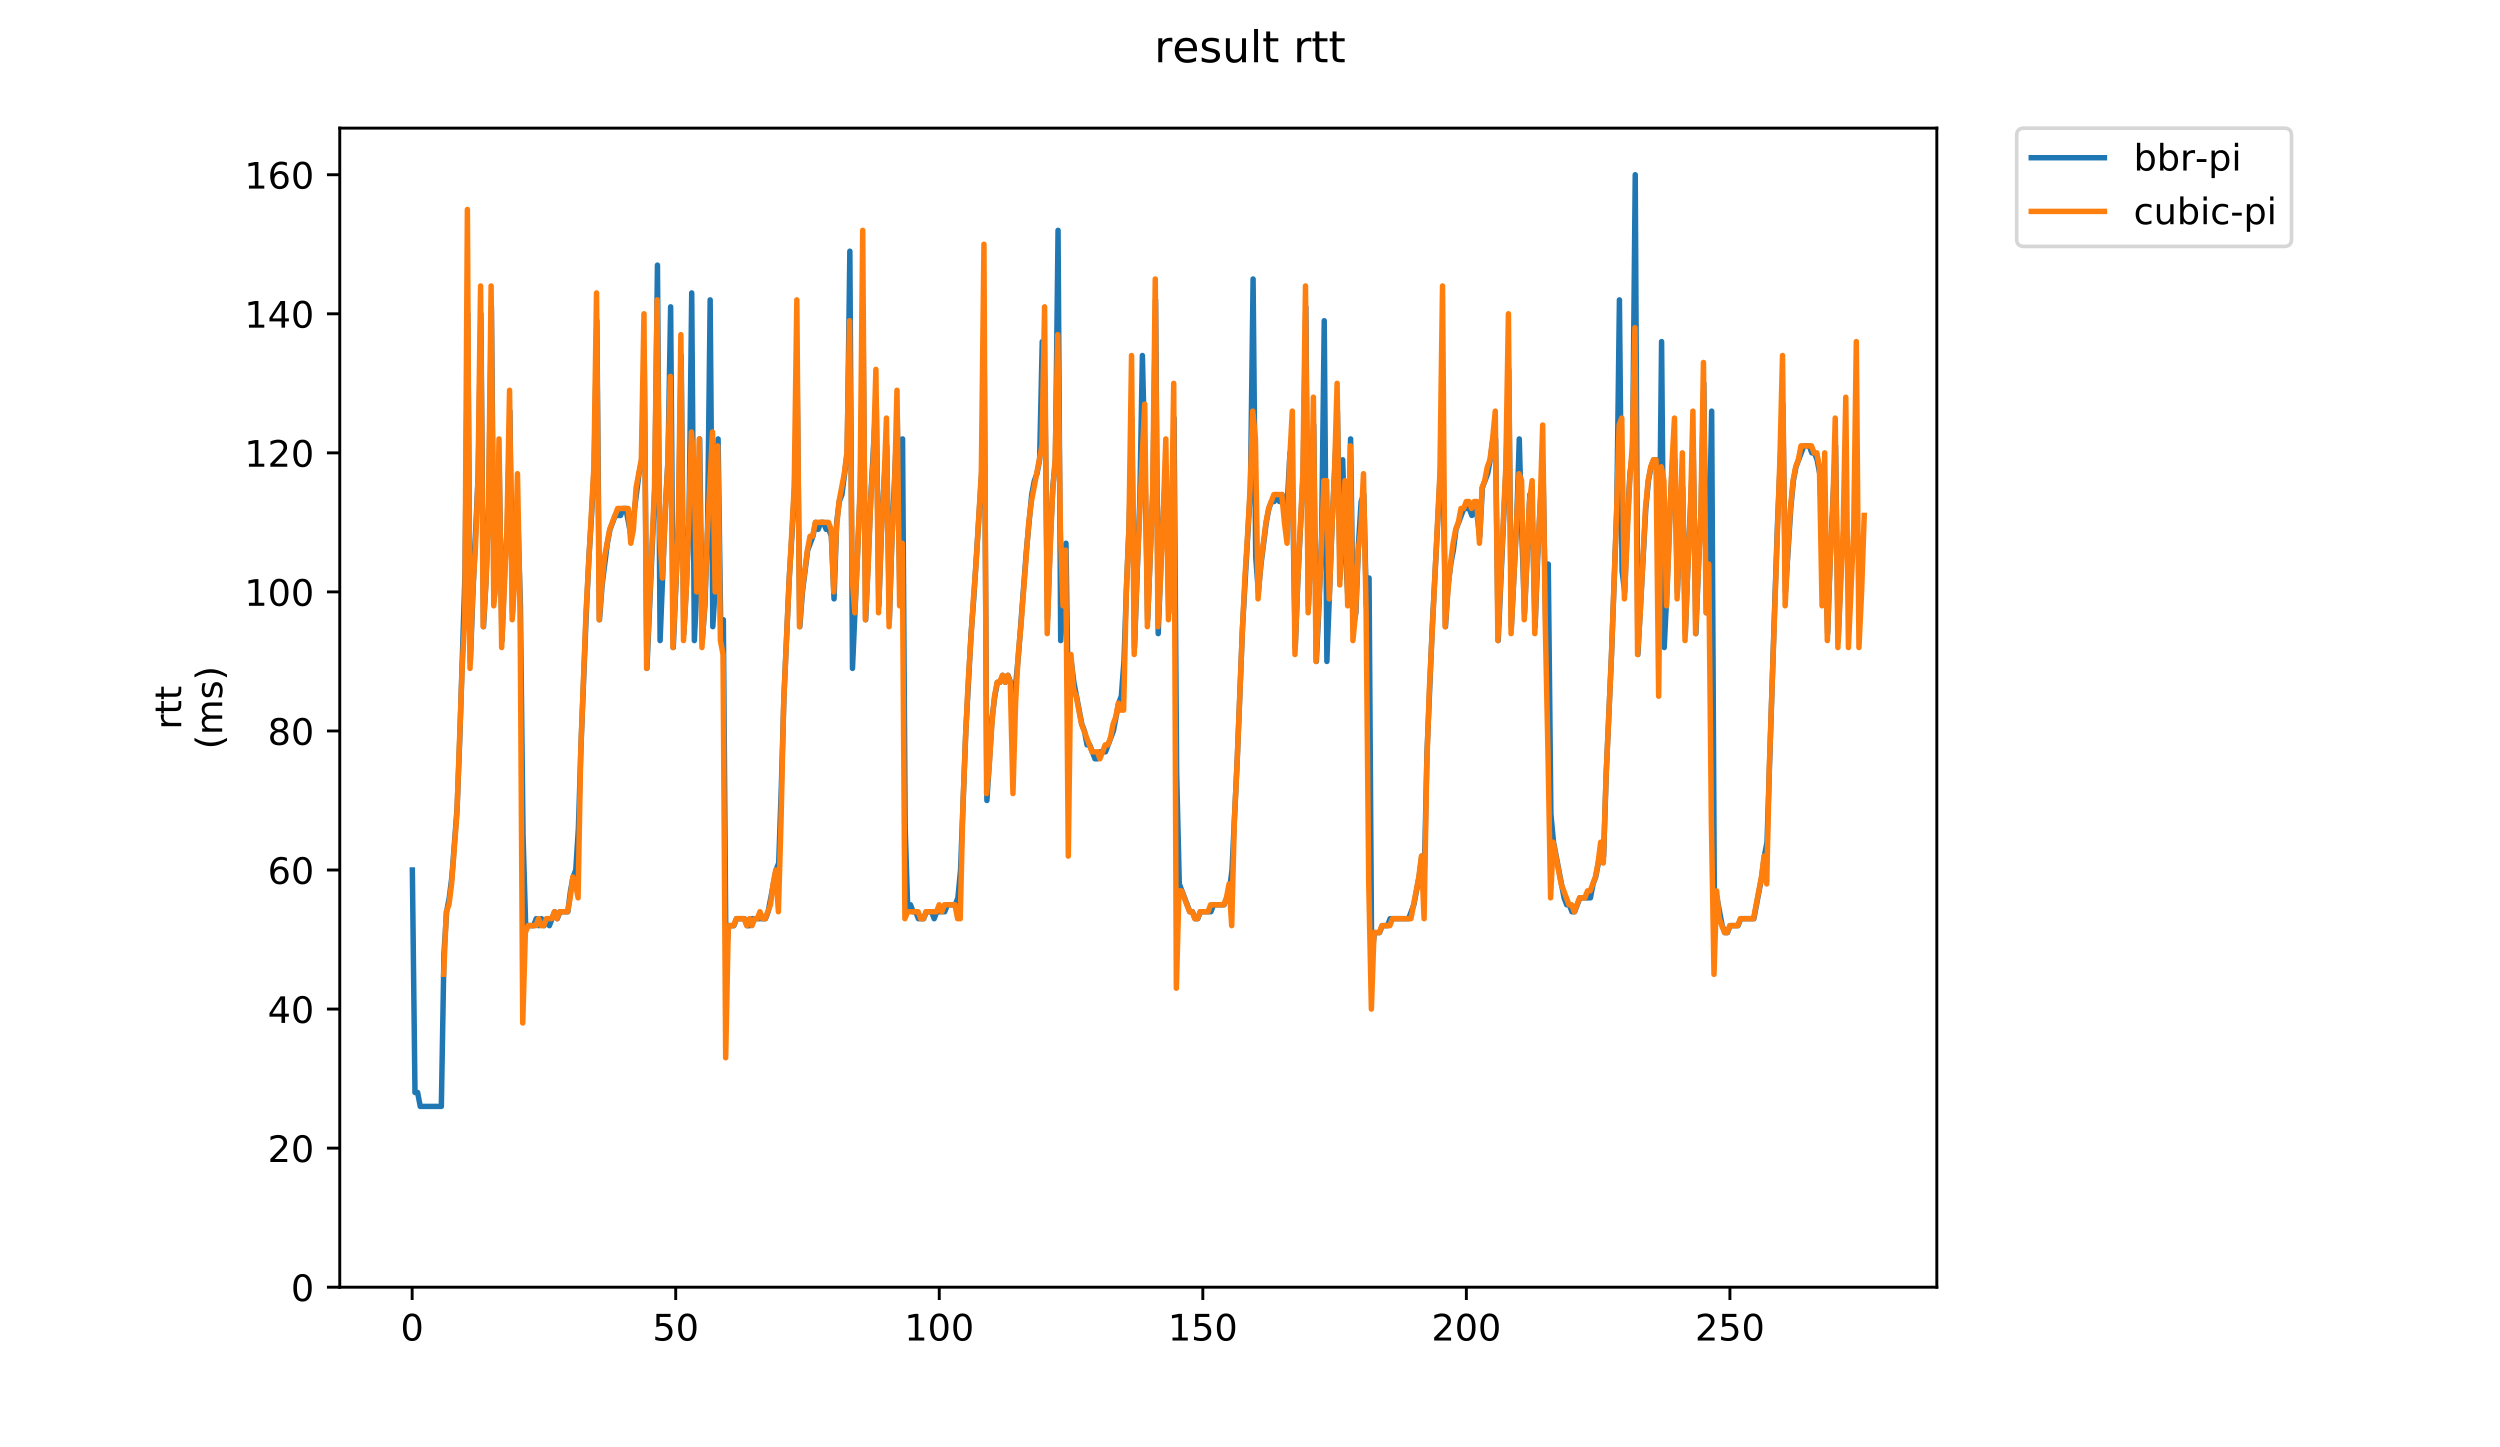 <?xml version="1.0" encoding="utf-8" standalone="no"?>
<!DOCTYPE svg PUBLIC "-//W3C//DTD SVG 1.1//EN"
  "http://www.w3.org/Graphics/SVG/1.1/DTD/svg11.dtd">
<!-- Created with matplotlib (https://matplotlib.org/) -->
<svg height="396pt" version="1.1" viewBox="0 0 684 396" width="684pt" xmlns="http://www.w3.org/2000/svg" xmlns:xlink="http://www.w3.org/1999/xlink">
 <defs>
  <style type="text/css">
*{stroke-linecap:butt;stroke-linejoin:round;}
  </style>
 </defs>
 <g id="figure_1">
  <g id="patch_1">
   <path d="M 0 396 
L 684 396 
L 684 0 
L 0 0 
z
" style="fill:#ffffff;"/>
  </g>
  <g id="axes_1">
   <g id="patch_2">
    <path d="M 92.957 352.174 
L 529.913 352.174 
L 529.913 35.062 
L 92.957 35.062 
z
" style="fill:#ffffff;"/>
   </g>
   <g id="matplotlib.axis_1">
    <g id="xtick_1">
     <g id="line2d_1">
      <defs>
       <path d="M 0 0 
L 0 3.5 
" id="m1336c69a19" style="stroke:#000000;stroke-width:0.8;"/>
      </defs>
      <g>
       <use style="stroke:#000000;stroke-width:0.8;" x="112.764" xlink:href="#m1336c69a19" y="352.174"/>
      </g>
     </g>
     <g id="text_1">
      <!-- 0 -->
      <defs>
       <path d="M 31.781 66.406 
Q 24.172 66.406 20.328 58.906 
Q 16.5 51.422 16.5 36.375 
Q 16.5 21.391 20.328 13.891 
Q 24.172 6.391 31.781 6.391 
Q 39.453 6.391 43.281 13.891 
Q 47.125 21.391 47.125 36.375 
Q 47.125 51.422 43.281 58.906 
Q 39.453 66.406 31.781 66.406 
z
M 31.781 74.219 
Q 44.047 74.219 50.516 64.516 
Q 56.984 54.828 56.984 36.375 
Q 56.984 17.969 50.516 8.266 
Q 44.047 -1.422 31.781 -1.422 
Q 19.531 -1.422 13.062 8.266 
Q 6.594 17.969 6.594 36.375 
Q 6.594 54.828 13.062 64.516 
Q 19.531 74.219 31.781 74.219 
z
" id="DejaVuSans-48"/>
      </defs>
      <g transform="translate(109.583 366.773)scale(0.1 -0.1)">
       <use xlink:href="#DejaVuSans-48"/>
      </g>
     </g>
    </g>
    <g id="xtick_2">
     <g id="line2d_2">
      <g>
       <use style="stroke:#000000;stroke-width:0.8;" x="184.872" xlink:href="#m1336c69a19" y="352.174"/>
      </g>
     </g>
     <g id="text_2">
      <!-- 50 -->
      <defs>
       <path d="M 10.797 72.906 
L 49.516 72.906 
L 49.516 64.594 
L 19.828 64.594 
L 19.828 46.734 
Q 21.969 47.469 24.109 47.828 
Q 26.266 48.188 28.422 48.188 
Q 40.625 48.188 47.75 41.5 
Q 54.891 34.812 54.891 23.391 
Q 54.891 11.625 47.562 5.094 
Q 40.234 -1.422 26.906 -1.422 
Q 22.312 -1.422 17.547 -0.641 
Q 12.797 0.141 7.719 1.703 
L 7.719 11.625 
Q 12.109 9.234 16.797 8.062 
Q 21.484 6.891 26.703 6.891 
Q 35.156 6.891 40.078 11.328 
Q 45.016 15.766 45.016 23.391 
Q 45.016 31 40.078 35.438 
Q 35.156 39.891 26.703 39.891 
Q 22.75 39.891 18.812 39.016 
Q 14.891 38.141 10.797 36.281 
z
" id="DejaVuSans-53"/>
      </defs>
      <g transform="translate(178.51 366.773)scale(0.1 -0.1)">
       <use xlink:href="#DejaVuSans-53"/>
       <use x="63.623" xlink:href="#DejaVuSans-48"/>
      </g>
     </g>
    </g>
    <g id="xtick_3">
     <g id="line2d_3">
      <g>
       <use style="stroke:#000000;stroke-width:0.8;" x="256.981" xlink:href="#m1336c69a19" y="352.174"/>
      </g>
     </g>
     <g id="text_3">
      <!-- 100 -->
      <defs>
       <path d="M 12.406 8.297 
L 28.516 8.297 
L 28.516 63.922 
L 10.984 60.406 
L 10.984 69.391 
L 28.422 72.906 
L 38.281 72.906 
L 38.281 8.297 
L 54.391 8.297 
L 54.391 0 
L 12.406 0 
z
" id="DejaVuSans-49"/>
      </defs>
      <g transform="translate(247.437 366.773)scale(0.1 -0.1)">
       <use xlink:href="#DejaVuSans-49"/>
       <use x="63.623" xlink:href="#DejaVuSans-48"/>
       <use x="127.246" xlink:href="#DejaVuSans-48"/>
      </g>
     </g>
    </g>
    <g id="xtick_4">
     <g id="line2d_4">
      <g>
       <use style="stroke:#000000;stroke-width:0.8;" x="329.089" xlink:href="#m1336c69a19" y="352.174"/>
      </g>
     </g>
     <g id="text_4">
      <!-- 150 -->
      <g transform="translate(319.545 366.773)scale(0.1 -0.1)">
       <use xlink:href="#DejaVuSans-49"/>
       <use x="63.623" xlink:href="#DejaVuSans-53"/>
       <use x="127.246" xlink:href="#DejaVuSans-48"/>
      </g>
     </g>
    </g>
    <g id="xtick_5">
     <g id="line2d_5">
      <g>
       <use style="stroke:#000000;stroke-width:0.8;" x="401.197" xlink:href="#m1336c69a19" y="352.174"/>
      </g>
     </g>
     <g id="text_5">
      <!-- 200 -->
      <defs>
       <path d="M 19.188 8.297 
L 53.609 8.297 
L 53.609 0 
L 7.328 0 
L 7.328 8.297 
Q 12.938 14.109 22.625 23.891 
Q 32.328 33.688 34.812 36.531 
Q 39.547 41.844 41.422 45.531 
Q 43.312 49.219 43.312 52.781 
Q 43.312 58.594 39.234 62.25 
Q 35.156 65.922 28.609 65.922 
Q 23.969 65.922 18.812 64.312 
Q 13.672 62.703 7.812 59.422 
L 7.812 69.391 
Q 13.766 71.781 18.938 73 
Q 24.125 74.219 28.422 74.219 
Q 39.75 74.219 46.484 68.547 
Q 53.219 62.891 53.219 53.422 
Q 53.219 48.922 51.531 44.891 
Q 49.859 40.875 45.406 35.406 
Q 44.188 33.984 37.641 27.219 
Q 31.109 20.453 19.188 8.297 
z
" id="DejaVuSans-50"/>
      </defs>
      <g transform="translate(391.653 366.773)scale(0.1 -0.1)">
       <use xlink:href="#DejaVuSans-50"/>
       <use x="63.623" xlink:href="#DejaVuSans-48"/>
       <use x="127.246" xlink:href="#DejaVuSans-48"/>
      </g>
     </g>
    </g>
    <g id="xtick_6">
     <g id="line2d_6">
      <g>
       <use style="stroke:#000000;stroke-width:0.8;" x="473.305" xlink:href="#m1336c69a19" y="352.174"/>
      </g>
     </g>
     <g id="text_6">
      <!-- 250 -->
      <g transform="translate(463.761 366.773)scale(0.1 -0.1)">
       <use xlink:href="#DejaVuSans-50"/>
       <use x="63.623" xlink:href="#DejaVuSans-53"/>
       <use x="127.246" xlink:href="#DejaVuSans-48"/>
      </g>
     </g>
    </g>
   </g>
   <g id="matplotlib.axis_2">
    <g id="ytick_1">
     <g id="line2d_7">
      <defs>
       <path d="M 0 0 
L -3.5 0 
" id="m84cc741c3c" style="stroke:#000000;stroke-width:0.8;"/>
      </defs>
      <g>
       <use style="stroke:#000000;stroke-width:0.8;" x="92.957" xlink:href="#m84cc741c3c" y="352.174"/>
      </g>
     </g>
     <g id="text_7">
      <!-- 0 -->
      <g transform="translate(79.595 355.973)scale(0.1 -0.1)">
       <use xlink:href="#DejaVuSans-48"/>
      </g>
     </g>
    </g>
    <g id="ytick_2">
     <g id="line2d_8">
      <g>
       <use style="stroke:#000000;stroke-width:0.8;" x="92.957" xlink:href="#m84cc741c3c" y="314.128"/>
      </g>
     </g>
     <g id="text_8">
      <!-- 20 -->
      <g transform="translate(73.233 317.928)scale(0.1 -0.1)">
       <use xlink:href="#DejaVuSans-50"/>
       <use x="63.623" xlink:href="#DejaVuSans-48"/>
      </g>
     </g>
    </g>
    <g id="ytick_3">
     <g id="line2d_9">
      <g>
       <use style="stroke:#000000;stroke-width:0.8;" x="92.957" xlink:href="#m84cc741c3c" y="276.083"/>
      </g>
     </g>
     <g id="text_9">
      <!-- 40 -->
      <defs>
       <path d="M 37.797 64.312 
L 12.891 25.391 
L 37.797 25.391 
z
M 35.203 72.906 
L 47.609 72.906 
L 47.609 25.391 
L 58.016 25.391 
L 58.016 17.188 
L 47.609 17.188 
L 47.609 0 
L 37.797 0 
L 37.797 17.188 
L 4.891 17.188 
L 4.891 26.703 
z
" id="DejaVuSans-52"/>
      </defs>
      <g transform="translate(73.233 279.882)scale(0.1 -0.1)">
       <use xlink:href="#DejaVuSans-52"/>
       <use x="63.623" xlink:href="#DejaVuSans-48"/>
      </g>
     </g>
    </g>
    <g id="ytick_4">
     <g id="line2d_10">
      <g>
       <use style="stroke:#000000;stroke-width:0.8;" x="92.957" xlink:href="#m84cc741c3c" y="238.037"/>
      </g>
     </g>
     <g id="text_10">
      <!-- 60 -->
      <defs>
       <path d="M 33.016 40.375 
Q 26.375 40.375 22.484 35.828 
Q 18.609 31.297 18.609 23.391 
Q 18.609 15.531 22.484 10.953 
Q 26.375 6.391 33.016 6.391 
Q 39.656 6.391 43.531 10.953 
Q 47.406 15.531 47.406 23.391 
Q 47.406 31.297 43.531 35.828 
Q 39.656 40.375 33.016 40.375 
z
M 52.594 71.297 
L 52.594 62.312 
Q 48.875 64.062 45.094 64.984 
Q 41.312 65.922 37.594 65.922 
Q 27.828 65.922 22.672 59.328 
Q 17.531 52.734 16.797 39.406 
Q 19.672 43.656 24.016 45.922 
Q 28.375 48.188 33.594 48.188 
Q 44.578 48.188 50.953 41.516 
Q 57.328 34.859 57.328 23.391 
Q 57.328 12.156 50.688 5.359 
Q 44.047 -1.422 33.016 -1.422 
Q 20.359 -1.422 13.672 8.266 
Q 6.984 17.969 6.984 36.375 
Q 6.984 53.656 15.188 63.938 
Q 23.391 74.219 37.203 74.219 
Q 40.922 74.219 44.703 73.484 
Q 48.484 72.75 52.594 71.297 
z
" id="DejaVuSans-54"/>
      </defs>
      <g transform="translate(73.233 241.836)scale(0.1 -0.1)">
       <use xlink:href="#DejaVuSans-54"/>
       <use x="63.623" xlink:href="#DejaVuSans-48"/>
      </g>
     </g>
    </g>
    <g id="ytick_5">
     <g id="line2d_11">
      <g>
       <use style="stroke:#000000;stroke-width:0.8;" x="92.957" xlink:href="#m84cc741c3c" y="199.991"/>
      </g>
     </g>
     <g id="text_11">
      <!-- 80 -->
      <defs>
       <path d="M 31.781 34.625 
Q 24.75 34.625 20.719 30.859 
Q 16.703 27.094 16.703 20.516 
Q 16.703 13.922 20.719 10.156 
Q 24.75 6.391 31.781 6.391 
Q 38.812 6.391 42.859 10.172 
Q 46.922 13.969 46.922 20.516 
Q 46.922 27.094 42.891 30.859 
Q 38.875 34.625 31.781 34.625 
z
M 21.922 38.812 
Q 15.578 40.375 12.031 44.719 
Q 8.5 49.078 8.5 55.328 
Q 8.5 64.062 14.719 69.141 
Q 20.953 74.219 31.781 74.219 
Q 42.672 74.219 48.875 69.141 
Q 55.078 64.062 55.078 55.328 
Q 55.078 49.078 51.531 44.719 
Q 48 40.375 41.703 38.812 
Q 48.828 37.156 52.797 32.312 
Q 56.781 27.484 56.781 20.516 
Q 56.781 9.906 50.312 4.234 
Q 43.844 -1.422 31.781 -1.422 
Q 19.734 -1.422 13.25 4.234 
Q 6.781 9.906 6.781 20.516 
Q 6.781 27.484 10.781 32.312 
Q 14.797 37.156 21.922 38.812 
z
M 18.312 54.391 
Q 18.312 48.734 21.844 45.562 
Q 25.391 42.391 31.781 42.391 
Q 38.141 42.391 41.719 45.562 
Q 45.312 48.734 45.312 54.391 
Q 45.312 60.062 41.719 63.234 
Q 38.141 66.406 31.781 66.406 
Q 25.391 66.406 21.844 63.234 
Q 18.312 60.062 18.312 54.391 
z
" id="DejaVuSans-56"/>
      </defs>
      <g transform="translate(73.233 203.79)scale(0.1 -0.1)">
       <use xlink:href="#DejaVuSans-56"/>
       <use x="63.623" xlink:href="#DejaVuSans-48"/>
      </g>
     </g>
    </g>
    <g id="ytick_6">
     <g id="line2d_12">
      <g>
       <use style="stroke:#000000;stroke-width:0.8;" x="92.957" xlink:href="#m84cc741c3c" y="161.945"/>
      </g>
     </g>
     <g id="text_12">
      <!-- 100 -->
      <g transform="translate(66.87 165.744)scale(0.1 -0.1)">
       <use xlink:href="#DejaVuSans-49"/>
       <use x="63.623" xlink:href="#DejaVuSans-48"/>
       <use x="127.246" xlink:href="#DejaVuSans-48"/>
      </g>
     </g>
    </g>
    <g id="ytick_7">
     <g id="line2d_13">
      <g>
       <use style="stroke:#000000;stroke-width:0.8;" x="92.957" xlink:href="#m84cc741c3c" y="123.899"/>
      </g>
     </g>
     <g id="text_13">
      <!-- 120 -->
      <g transform="translate(66.87 127.699)scale(0.1 -0.1)">
       <use xlink:href="#DejaVuSans-49"/>
       <use x="63.623" xlink:href="#DejaVuSans-50"/>
       <use x="127.246" xlink:href="#DejaVuSans-48"/>
      </g>
     </g>
    </g>
    <g id="ytick_8">
     <g id="line2d_14">
      <g>
       <use style="stroke:#000000;stroke-width:0.8;" x="92.957" xlink:href="#m84cc741c3c" y="85.854"/>
      </g>
     </g>
     <g id="text_14">
      <!-- 140 -->
      <g transform="translate(66.87 89.653)scale(0.1 -0.1)">
       <use xlink:href="#DejaVuSans-49"/>
       <use x="63.623" xlink:href="#DejaVuSans-52"/>
       <use x="127.246" xlink:href="#DejaVuSans-48"/>
      </g>
     </g>
    </g>
    <g id="ytick_9">
     <g id="line2d_15">
      <g>
       <use style="stroke:#000000;stroke-width:0.8;" x="92.957" xlink:href="#m84cc741c3c" y="47.808"/>
      </g>
     </g>
     <g id="text_15">
      <!-- 160 -->
      <g transform="translate(66.87 51.607)scale(0.1 -0.1)">
       <use xlink:href="#DejaVuSans-49"/>
       <use x="63.623" xlink:href="#DejaVuSans-54"/>
       <use x="127.246" xlink:href="#DejaVuSans-48"/>
      </g>
     </g>
    </g>
    <g id="text_16">
     <!-- rtt -->
     <defs>
      <path d="M 41.109 46.297 
Q 39.594 47.172 37.812 47.578 
Q 36.031 48 33.891 48 
Q 26.266 48 22.188 43.047 
Q 18.109 38.094 18.109 28.812 
L 18.109 0 
L 9.078 0 
L 9.078 54.688 
L 18.109 54.688 
L 18.109 46.188 
Q 20.953 51.172 25.484 53.578 
Q 30.031 56 36.531 56 
Q 37.453 56 38.578 55.875 
Q 39.703 55.766 41.062 55.516 
z
" id="DejaVuSans-114"/>
      <path d="M 18.312 70.219 
L 18.312 54.688 
L 36.812 54.688 
L 36.812 47.703 
L 18.312 47.703 
L 18.312 18.016 
Q 18.312 11.328 20.141 9.422 
Q 21.969 7.516 27.594 7.516 
L 36.812 7.516 
L 36.812 0 
L 27.594 0 
Q 17.188 0 13.234 3.875 
Q 9.281 7.766 9.281 18.016 
L 9.281 47.703 
L 2.688 47.703 
L 2.688 54.688 
L 9.281 54.688 
L 9.281 70.219 
z
" id="DejaVuSans-116"/>
     </defs>
     <g transform="translate(49.593 199.594)rotate(-90)scale(0.1 -0.1)">
      <use xlink:href="#DejaVuSans-114"/>
      <use x="41.113" xlink:href="#DejaVuSans-116"/>
      <use x="80.322" xlink:href="#DejaVuSans-116"/>
     </g>
     <!-- (ms) -->
     <defs>
      <path d="M 31 75.875 
Q 24.469 64.656 21.281 53.656 
Q 18.109 42.672 18.109 31.391 
Q 18.109 20.125 21.312 9.062 
Q 24.516 -2 31 -13.188 
L 23.188 -13.188 
Q 15.875 -1.703 12.234 9.375 
Q 8.594 20.453 8.594 31.391 
Q 8.594 42.281 12.203 53.312 
Q 15.828 64.359 23.188 75.875 
z
" id="DejaVuSans-40"/>
      <path d="M 52 44.188 
Q 55.375 50.25 60.062 53.125 
Q 64.75 56 71.094 56 
Q 79.641 56 84.281 50.016 
Q 88.922 44.047 88.922 33.016 
L 88.922 0 
L 79.891 0 
L 79.891 32.719 
Q 79.891 40.578 77.094 44.375 
Q 74.312 48.188 68.609 48.188 
Q 61.625 48.188 57.562 43.547 
Q 53.516 38.922 53.516 30.906 
L 53.516 0 
L 44.484 0 
L 44.484 32.719 
Q 44.484 40.625 41.703 44.406 
Q 38.922 48.188 33.109 48.188 
Q 26.219 48.188 22.156 43.531 
Q 18.109 38.875 18.109 30.906 
L 18.109 0 
L 9.078 0 
L 9.078 54.688 
L 18.109 54.688 
L 18.109 46.188 
Q 21.188 51.219 25.484 53.609 
Q 29.781 56 35.688 56 
Q 41.656 56 45.828 52.969 
Q 50 49.953 52 44.188 
z
" id="DejaVuSans-109"/>
      <path d="M 44.281 53.078 
L 44.281 44.578 
Q 40.484 46.531 36.375 47.5 
Q 32.281 48.484 27.875 48.484 
Q 21.188 48.484 17.844 46.438 
Q 14.5 44.391 14.5 40.281 
Q 14.5 37.156 16.891 35.375 
Q 19.281 33.594 26.516 31.984 
L 29.594 31.297 
Q 39.156 29.25 43.188 25.516 
Q 47.219 21.781 47.219 15.094 
Q 47.219 7.469 41.188 3.016 
Q 35.156 -1.422 24.609 -1.422 
Q 20.219 -1.422 15.453 -0.562 
Q 10.688 0.297 5.422 2 
L 5.422 11.281 
Q 10.406 8.688 15.234 7.391 
Q 20.062 6.109 24.812 6.109 
Q 31.156 6.109 34.562 8.281 
Q 37.984 10.453 37.984 14.406 
Q 37.984 18.062 35.516 20.016 
Q 33.062 21.969 24.703 23.781 
L 21.578 24.516 
Q 13.234 26.266 9.516 29.906 
Q 5.812 33.547 5.812 39.891 
Q 5.812 47.609 11.281 51.797 
Q 16.75 56 26.812 56 
Q 31.781 56 36.172 55.266 
Q 40.578 54.547 44.281 53.078 
z
" id="DejaVuSans-115"/>
      <path d="M 8.016 75.875 
L 15.828 75.875 
Q 23.141 64.359 26.781 53.312 
Q 30.422 42.281 30.422 31.391 
Q 30.422 20.453 26.781 9.375 
Q 23.141 -1.703 15.828 -13.188 
L 8.016 -13.188 
Q 14.5 -2 17.703 9.062 
Q 20.906 20.125 20.906 31.391 
Q 20.906 42.672 17.703 53.656 
Q 14.5 64.656 8.016 75.875 
z
" id="DejaVuSans-41"/>
     </defs>
     <g transform="translate(60.79 204.995)rotate(-90)scale(0.1 -0.1)">
      <use xlink:href="#DejaVuSans-40"/>
      <use x="39.014" xlink:href="#DejaVuSans-109"/>
      <use x="136.426" xlink:href="#DejaVuSans-115"/>
      <use x="188.525" xlink:href="#DejaVuSans-41"/>
     </g>
    </g>
   </g>
   <g id="line2d_16">
    <path clip-path="url(#p2d2a172cd9)" d="M 112.819 238.037 
L 113.54 298.91 
L 114.261 298.91 
L 114.982 302.715 
L 120.751 302.715 
L 121.472 260.864 
L 122.193 249.451 
L 122.914 245.646 
L 123.635 239.939 
L 125.077 220.916 
L 125.799 201.893 
L 127.241 156.238 
L 127.962 85.854 
L 128.683 180.968 
L 129.404 161.945 
L 130.846 129.606 
L 131.567 85.854 
L 132.288 171.457 
L 133.009 158.141 
L 133.73 137.215 
L 134.452 83.951 
L 135.173 163.848 
L 135.894 156.238 
L 136.615 129.606 
L 137.336 175.261 
L 138.057 156.238 
L 138.778 144.825 
L 139.499 112.486 
L 140.22 167.652 
L 140.941 152.434 
L 141.662 141.02 
L 142.383 165.75 
L 143.105 228.525 
L 143.826 253.255 
L 145.989 253.255 
L 146.71 251.353 
L 147.431 253.255 
L 148.152 251.353 
L 148.873 253.255 
L 149.594 251.353 
L 150.315 253.255 
L 151.758 249.451 
L 152.479 251.353 
L 153.2 249.451 
L 155.363 249.451 
L 156.084 243.744 
L 156.805 239.939 
L 157.526 238.037 
L 158.247 226.623 
L 158.968 203.796 
L 160.41 167.652 
L 161.132 152.434 
L 161.853 141.02 
L 162.574 127.704 
L 163.295 87.756 
L 164.016 169.554 
L 164.737 160.043 
L 166.179 148.629 
L 166.9 144.825 
L 168.342 141.02 
L 169.785 141.02 
L 170.506 139.118 
L 171.227 139.118 
L 172.669 146.727 
L 174.832 129.606 
L 175.553 125.802 
L 176.274 99.17 
L 176.995 182.87 
L 179.159 133.411 
L 179.88 72.538 
L 180.601 175.261 
L 182.043 139.118 
L 182.764 125.802 
L 183.485 83.951 
L 184.206 177.164 
L 185.648 142.922 
L 186.369 97.267 
L 187.091 173.359 
L 187.812 160.043 
L 188.533 141.02 
L 189.254 80.147 
L 189.975 175.261 
L 190.696 160.043 
L 191.417 120.095 
L 192.138 175.261 
L 192.859 165.75 
L 193.58 144.825 
L 194.301 82.049 
L 195.022 171.457 
L 195.743 160.043 
L 196.465 120.095 
L 197.186 171.457 
L 197.907 169.554 
L 198.628 262.767 
L 199.349 253.255 
L 200.791 253.255 
L 201.512 251.353 
L 203.675 251.353 
L 204.396 253.255 
L 205.118 253.255 
L 205.839 251.353 
L 209.444 251.353 
L 210.165 249.451 
L 212.328 238.037 
L 213.049 236.135 
L 213.771 215.209 
L 214.492 190.48 
L 215.934 158.141 
L 216.655 146.727 
L 217.376 133.411 
L 218.097 102.974 
L 218.818 171.457 
L 219.539 161.945 
L 220.981 150.531 
L 222.423 146.727 
L 223.145 142.922 
L 223.866 144.825 
L 224.587 142.922 
L 225.308 142.922 
L 226.029 144.825 
L 226.75 144.825 
L 227.471 146.727 
L 228.192 163.848 
L 228.913 142.922 
L 229.634 137.215 
L 230.355 135.313 
L 231.798 123.899 
L 232.519 68.733 
L 233.24 182.87 
L 235.403 133.411 
L 236.124 87.756 
L 236.845 169.554 
L 238.287 135.313 
L 239.729 108.681 
L 240.451 165.75 
L 241.172 144.825 
L 241.893 131.509 
L 242.614 121.997 
L 243.335 169.554 
L 244.056 146.727 
L 245.498 114.388 
L 246.219 163.848 
L 246.94 120.095 
L 247.661 226.623 
L 248.382 249.451 
L 249.104 247.548 
L 249.825 249.451 
L 250.546 249.451 
L 251.267 251.353 
L 252.709 251.353 
L 253.43 249.451 
L 254.872 249.451 
L 255.593 251.353 
L 256.314 249.451 
L 258.478 249.451 
L 259.199 247.548 
L 261.362 247.548 
L 262.083 245.646 
L 262.804 238.037 
L 264.246 199.991 
L 265.688 173.359 
L 266.409 163.848 
L 268.573 129.606 
L 269.294 101.072 
L 270.015 219.014 
L 271.457 196.186 
L 272.178 190.48 
L 272.899 186.675 
L 273.62 186.675 
L 274.341 184.773 
L 275.062 186.675 
L 275.784 184.773 
L 276.505 186.675 
L 277.226 198.089 
L 277.947 186.675 
L 278.668 179.066 
L 280.831 150.531 
L 282.273 135.313 
L 282.994 131.509 
L 283.715 129.606 
L 284.437 125.802 
L 285.158 93.463 
L 285.879 104.877 
L 286.6 169.554 
L 287.321 148.629 
L 288.042 133.411 
L 288.763 125.802 
L 289.484 63.026 
L 290.205 175.261 
L 290.926 163.848 
L 291.647 148.629 
L 292.368 198.089 
L 293.089 180.968 
L 293.811 186.675 
L 295.974 198.089 
L 296.695 199.991 
L 297.416 203.796 
L 298.137 203.796 
L 299.579 207.6 
L 300.3 207.6 
L 301.021 205.698 
L 302.464 205.698 
L 304.627 199.991 
L 306.069 192.382 
L 306.79 190.48 
L 307.511 180.968 
L 308.232 160.043 
L 308.953 142.922 
L 309.674 114.388 
L 310.395 177.164 
L 311.838 137.215 
L 312.559 97.267 
L 313.28 127.704 
L 314.001 169.554 
L 315.443 133.411 
L 316.164 82.049 
L 316.885 173.359 
L 317.606 154.336 
L 318.327 139.118 
L 319.048 127.704 
L 319.769 167.652 
L 320.491 148.629 
L 321.212 114.388 
L 321.933 211.405 
L 322.654 241.841 
L 325.538 249.451 
L 326.259 249.451 
L 326.98 251.353 
L 327.701 251.353 
L 328.422 249.451 
L 331.307 249.451 
L 332.028 247.548 
L 334.912 247.548 
L 336.354 243.744 
L 337.075 238.037 
L 338.518 207.6 
L 339.96 171.457 
L 342.123 133.411 
L 342.844 76.342 
L 343.565 152.434 
L 344.286 161.945 
L 345.007 154.336 
L 346.45 142.922 
L 347.171 139.118 
L 347.892 137.215 
L 348.613 137.215 
L 349.334 135.313 
L 350.055 137.215 
L 350.776 135.313 
L 351.497 139.118 
L 352.218 137.215 
L 352.939 123.899 
L 353.66 135.313 
L 354.381 177.164 
L 355.102 158.141 
L 356.545 129.606 
L 357.266 83.951 
L 357.987 165.75 
L 358.708 148.629 
L 359.429 116.29 
L 360.15 180.968 
L 360.871 165.75 
L 361.592 146.727 
L 362.313 87.756 
L 363.034 180.968 
L 364.477 142.922 
L 365.919 112.486 
L 366.64 158.141 
L 367.361 125.802 
L 368.082 150.531 
L 368.803 163.848 
L 369.524 120.095 
L 370.245 171.457 
L 370.966 167.652 
L 371.687 148.629 
L 372.408 137.215 
L 373.13 135.313 
L 373.851 165.75 
L 374.572 158.141 
L 375.293 262.767 
L 376.014 255.157 
L 377.456 255.157 
L 378.177 253.255 
L 379.619 253.255 
L 380.34 251.353 
L 385.388 251.353 
L 386.83 247.548 
L 388.272 239.939 
L 388.993 234.232 
L 389.714 238.037 
L 390.435 205.698 
L 391.878 171.457 
L 394.041 129.606 
L 394.762 121.997 
L 395.483 171.457 
L 396.204 160.043 
L 396.925 154.336 
L 397.646 150.531 
L 398.367 144.825 
L 400.531 139.118 
L 401.973 139.118 
L 402.694 141.02 
L 403.415 139.118 
L 404.136 141.02 
L 404.857 146.727 
L 405.578 133.411 
L 407.02 129.606 
L 407.741 125.802 
L 408.463 120.095 
L 409.184 120.095 
L 409.905 175.261 
L 411.347 142.922 
L 412.068 127.704 
L 412.789 101.072 
L 413.51 171.457 
L 414.952 142.922 
L 415.673 120.095 
L 416.394 146.727 
L 417.115 167.652 
L 418.558 135.313 
L 419.279 142.922 
L 420 171.457 
L 420.721 152.434 
L 421.442 137.215 
L 422.163 127.704 
L 422.884 169.554 
L 423.605 154.336 
L 424.326 222.818 
L 425.047 230.428 
L 427.932 245.646 
L 428.653 247.548 
L 429.374 247.548 
L 430.095 249.451 
L 430.816 249.451 
L 432.258 245.646 
L 435.143 245.646 
L 435.864 241.841 
L 436.585 239.939 
L 438.027 232.33 
L 438.748 234.232 
L 439.469 211.405 
L 440.911 179.066 
L 442.353 139.118 
L 443.074 82.049 
L 443.796 156.238 
L 444.517 161.945 
L 445.238 142.922 
L 445.959 129.606 
L 446.68 123.899 
L 447.401 47.808 
L 448.122 179.066 
L 450.285 139.118 
L 451.006 131.509 
L 451.727 127.704 
L 452.448 125.802 
L 453.17 125.802 
L 453.891 160.043 
L 454.612 93.463 
L 455.333 177.164 
L 456.054 161.945 
L 456.775 142.922 
L 457.496 127.704 
L 458.217 125.802 
L 458.938 161.945 
L 459.659 142.922 
L 460.38 133.411 
L 461.101 173.359 
L 461.823 154.336 
L 463.265 121.997 
L 463.986 173.359 
L 464.707 154.336 
L 465.428 139.118 
L 466.149 104.877 
L 466.87 167.652 
L 467.591 150.531 
L 468.312 112.486 
L 469.033 243.744 
L 469.754 245.646 
L 471.197 253.255 
L 471.918 255.157 
L 472.639 255.157 
L 473.36 253.255 
L 475.523 253.255 
L 476.244 251.353 
L 479.85 251.353 
L 482.013 239.939 
L 482.734 234.232 
L 483.455 230.428 
L 485.618 163.848 
L 486.339 142.922 
L 487.781 110.583 
L 488.503 161.945 
L 489.945 139.118 
L 490.666 131.509 
L 491.387 127.704 
L 493.55 121.997 
L 494.992 121.997 
L 495.713 123.899 
L 496.434 123.899 
L 497.156 125.802 
L 497.877 129.606 
L 498.598 146.727 
L 499.319 144.825 
L 500.04 173.359 
L 500.761 152.434 
L 502.203 121.997 
L 502.924 175.261 
L 503.645 156.238 
L 503.645 156.238 
" style="fill:none;stroke:#1f77b4;stroke-linecap:square;stroke-width:1.5;"/>
   </g>
   <g id="line2d_17">
    <path clip-path="url(#p2d2a172cd9)" d="M 121.388 266.571 
L 122.11 249.451 
L 122.831 247.548 
L 123.552 241.841 
L 124.994 222.818 
L 126.436 182.87 
L 127.157 169.554 
L 127.878 57.319 
L 128.599 182.87 
L 129.32 161.945 
L 130.041 150.531 
L 130.763 131.509 
L 131.484 78.244 
L 132.205 171.457 
L 132.926 160.043 
L 133.647 139.118 
L 134.368 78.244 
L 135.089 165.75 
L 135.81 158.141 
L 136.531 120.095 
L 137.252 177.164 
L 138.694 144.825 
L 139.415 106.779 
L 140.137 169.554 
L 140.858 158.141 
L 141.579 129.606 
L 142.3 167.652 
L 143.021 279.887 
L 143.742 255.157 
L 144.463 253.255 
L 146.626 253.255 
L 147.347 251.353 
L 148.068 253.255 
L 148.79 253.255 
L 149.511 251.353 
L 150.953 251.353 
L 151.674 249.451 
L 152.395 251.353 
L 153.116 249.451 
L 155.279 249.451 
L 156 245.646 
L 156.721 239.939 
L 157.443 241.841 
L 158.164 245.646 
L 158.885 205.698 
L 160.327 167.652 
L 162.49 127.704 
L 163.211 80.147 
L 163.932 169.554 
L 164.653 160.043 
L 165.374 152.434 
L 166.817 144.825 
L 168.98 139.118 
L 171.864 139.118 
L 172.585 148.629 
L 173.306 144.825 
L 174.027 133.411 
L 175.47 125.802 
L 176.191 85.854 
L 176.912 182.87 
L 179.075 133.411 
L 179.796 82.049 
L 180.517 146.727 
L 181.238 158.141 
L 181.959 141.02 
L 182.68 127.704 
L 183.401 102.974 
L 184.123 177.164 
L 185.565 144.825 
L 186.286 91.56 
L 187.007 175.261 
L 187.728 161.945 
L 188.449 142.922 
L 189.17 118.193 
L 189.891 127.704 
L 190.612 161.945 
L 191.333 120.095 
L 192.054 177.164 
L 192.776 165.75 
L 193.497 146.727 
L 194.939 118.193 
L 195.66 161.945 
L 196.381 121.997 
L 197.102 175.261 
L 197.823 179.066 
L 198.544 289.399 
L 199.265 253.255 
L 200.707 253.255 
L 201.428 251.353 
L 203.592 251.353 
L 204.313 253.255 
L 205.034 251.353 
L 205.755 253.255 
L 206.476 251.353 
L 207.197 251.353 
L 207.918 249.451 
L 208.639 251.353 
L 209.36 251.353 
L 210.803 247.548 
L 211.524 241.841 
L 212.245 238.037 
L 212.966 249.451 
L 213.687 224.721 
L 214.408 192.382 
L 215.85 160.043 
L 217.292 133.411 
L 218.013 82.049 
L 218.734 171.457 
L 219.456 161.945 
L 220.898 150.531 
L 221.619 146.727 
L 222.34 146.727 
L 223.061 142.922 
L 226.666 142.922 
L 227.387 144.825 
L 228.109 161.945 
L 228.83 144.825 
L 229.551 137.215 
L 230.993 129.606 
L 231.714 123.899 
L 232.435 87.756 
L 233.156 158.141 
L 233.877 167.652 
L 234.598 152.434 
L 235.319 133.411 
L 236.04 63.026 
L 236.761 169.554 
L 237.483 156.238 
L 238.204 137.215 
L 238.925 125.802 
L 239.646 101.072 
L 240.367 167.652 
L 241.088 146.727 
L 241.809 133.411 
L 242.53 114.388 
L 243.251 171.457 
L 243.972 148.629 
L 244.693 135.313 
L 245.414 106.779 
L 246.136 165.75 
L 246.857 148.629 
L 247.578 251.353 
L 248.299 249.451 
L 251.183 249.451 
L 251.904 251.353 
L 252.625 251.353 
L 253.346 249.451 
L 256.231 249.451 
L 256.952 247.548 
L 257.673 249.451 
L 258.394 247.548 
L 261.278 247.548 
L 261.999 251.353 
L 262.72 251.353 
L 263.441 220.916 
L 264.163 201.893 
L 264.884 186.675 
L 266.326 163.848 
L 267.047 154.336 
L 268.489 129.606 
L 269.21 66.831 
L 269.931 217.112 
L 270.652 209.502 
L 271.373 198.089 
L 272.094 190.48 
L 272.816 186.675 
L 273.537 186.675 
L 274.258 184.773 
L 274.979 186.675 
L 275.7 184.773 
L 276.421 186.675 
L 277.142 217.112 
L 277.863 192.382 
L 278.584 179.066 
L 279.305 171.457 
L 281.469 142.922 
L 282.19 137.215 
L 285.074 121.997 
L 285.795 83.951 
L 286.516 173.359 
L 287.237 152.434 
L 287.958 135.313 
L 288.679 125.802 
L 289.4 91.56 
L 290.122 144.825 
L 290.843 165.75 
L 291.564 150.531 
L 292.285 234.232 
L 293.006 179.066 
L 293.727 188.577 
L 294.448 190.48 
L 295.89 198.089 
L 298.774 205.698 
L 300.217 205.698 
L 300.938 207.6 
L 302.38 203.796 
L 303.101 203.796 
L 303.822 201.893 
L 304.543 198.089 
L 305.264 196.186 
L 305.985 192.382 
L 306.706 194.284 
L 307.427 194.284 
L 308.149 161.945 
L 308.87 144.825 
L 309.591 97.267 
L 310.312 179.066 
L 311.033 158.141 
L 312.475 125.802 
L 313.196 110.583 
L 313.917 171.457 
L 315.359 135.313 
L 316.08 76.342 
L 316.802 171.457 
L 317.523 158.141 
L 318.244 141.02 
L 318.965 120.095 
L 319.686 169.554 
L 320.407 150.531 
L 321.128 104.877 
L 321.849 270.376 
L 322.57 243.744 
L 323.291 243.744 
L 325.454 249.451 
L 326.176 249.451 
L 326.897 251.353 
L 327.618 251.353 
L 328.339 249.451 
L 330.502 249.451 
L 331.223 247.548 
L 334.829 247.548 
L 335.55 245.646 
L 336.271 241.841 
L 336.992 253.255 
L 337.713 224.721 
L 338.434 209.502 
L 339.876 173.359 
L 340.597 158.141 
L 341.318 146.727 
L 342.039 133.411 
L 342.76 112.486 
L 343.482 120.095 
L 344.203 163.848 
L 344.924 154.336 
L 346.366 142.922 
L 347.087 139.118 
L 348.529 135.313 
L 350.692 135.313 
L 351.413 142.922 
L 352.135 148.629 
L 352.856 125.802 
L 353.577 112.486 
L 354.298 179.066 
L 355.019 160.043 
L 356.461 129.606 
L 357.182 78.244 
L 357.903 167.652 
L 358.624 150.531 
L 359.345 108.681 
L 360.066 180.968 
L 361.509 150.531 
L 362.23 131.509 
L 362.951 131.509 
L 363.672 163.848 
L 364.393 144.825 
L 365.114 129.606 
L 365.835 104.877 
L 366.556 160.043 
L 367.277 142.922 
L 367.998 131.509 
L 368.719 165.75 
L 369.44 121.997 
L 370.162 175.261 
L 370.883 167.652 
L 371.604 150.531 
L 372.325 144.825 
L 373.046 129.606 
L 373.767 167.652 
L 374.488 241.841 
L 375.209 276.083 
L 375.93 255.157 
L 377.372 255.157 
L 378.093 253.255 
L 380.257 253.255 
L 380.978 251.353 
L 386.025 251.353 
L 388.189 239.939 
L 388.91 234.232 
L 389.631 251.353 
L 390.352 209.502 
L 391.073 188.577 
L 393.957 129.606 
L 394.678 78.244 
L 395.399 171.457 
L 396.12 161.945 
L 396.842 154.336 
L 397.563 148.629 
L 398.284 144.825 
L 399.005 142.922 
L 399.726 139.118 
L 400.447 139.118 
L 401.168 137.215 
L 401.889 137.215 
L 402.61 139.118 
L 403.331 137.215 
L 404.052 137.215 
L 404.773 148.629 
L 405.495 133.411 
L 406.216 131.509 
L 406.937 127.704 
L 407.658 125.802 
L 408.379 120.095 
L 409.1 112.486 
L 409.821 175.261 
L 411.984 127.704 
L 412.705 85.854 
L 413.426 173.359 
L 415.59 129.606 
L 416.311 131.509 
L 417.032 169.554 
L 418.474 137.215 
L 419.195 131.509 
L 419.916 173.359 
L 420.637 152.434 
L 421.358 139.118 
L 422.079 116.29 
L 422.8 171.457 
L 423.522 205.698 
L 424.243 245.646 
L 424.964 230.428 
L 427.127 241.841 
L 429.29 247.548 
L 430.011 247.548 
L 430.732 249.451 
L 432.175 245.646 
L 433.617 245.646 
L 434.338 243.744 
L 435.059 243.744 
L 436.501 239.939 
L 437.222 236.135 
L 437.943 230.428 
L 438.664 236.135 
L 439.385 213.307 
L 440.828 180.968 
L 442.27 141.02 
L 442.991 116.29 
L 443.712 114.388 
L 444.433 163.848 
L 445.875 131.509 
L 446.596 121.997 
L 447.317 89.658 
L 448.038 179.066 
L 448.759 167.652 
L 450.202 139.118 
L 450.923 131.509 
L 451.644 127.704 
L 452.365 125.802 
L 453.086 125.802 
L 453.807 190.48 
L 454.528 127.704 
L 455.249 131.509 
L 455.97 165.75 
L 457.412 127.704 
L 458.133 114.388 
L 458.855 163.848 
L 460.297 123.899 
L 461.018 175.261 
L 461.739 156.238 
L 462.46 141.02 
L 463.181 112.486 
L 463.902 173.359 
L 465.344 141.02 
L 466.065 99.17 
L 466.786 167.652 
L 467.508 154.336 
L 468.229 224.721 
L 468.95 266.571 
L 469.671 243.744 
L 470.392 251.353 
L 471.834 255.157 
L 472.555 255.157 
L 473.276 253.255 
L 475.439 253.255 
L 476.161 251.353 
L 479.766 251.353 
L 481.929 239.939 
L 482.65 234.232 
L 483.371 241.841 
L 484.092 209.502 
L 486.977 125.802 
L 487.698 97.267 
L 488.419 165.75 
L 489.14 150.531 
L 489.861 139.118 
L 490.582 131.509 
L 491.303 127.704 
L 492.024 125.802 
L 492.745 121.997 
L 495.63 121.997 
L 496.351 123.899 
L 497.072 123.899 
L 497.793 127.704 
L 498.514 165.75 
L 499.235 123.899 
L 499.956 175.261 
L 500.677 154.336 
L 501.398 141.02 
L 502.119 114.388 
L 502.841 177.164 
L 504.283 144.825 
L 505.004 108.681 
L 505.725 177.164 
L 507.167 144.825 
L 507.888 93.463 
L 508.609 177.164 
L 509.33 161.945 
L 510.051 141.02 
L 510.051 141.02 
" style="fill:none;stroke:#ff7f0e;stroke-linecap:square;stroke-width:1.5;"/>
   </g>
   <g id="patch_3">
    <path d="M 92.957 352.174 
L 92.957 35.062 
" style="fill:none;stroke:#000000;stroke-linecap:square;stroke-linejoin:miter;stroke-width:0.8;"/>
   </g>
   <g id="patch_4">
    <path d="M 529.913 352.174 
L 529.913 35.062 
" style="fill:none;stroke:#000000;stroke-linecap:square;stroke-linejoin:miter;stroke-width:0.8;"/>
   </g>
   <g id="patch_5">
    <path d="M 92.957 352.174 
L 529.913 352.174 
" style="fill:none;stroke:#000000;stroke-linecap:square;stroke-linejoin:miter;stroke-width:0.8;"/>
   </g>
   <g id="patch_6">
    <path d="M 92.957 35.062 
L 529.913 35.062 
" style="fill:none;stroke:#000000;stroke-linecap:square;stroke-linejoin:miter;stroke-width:0.8;"/>
   </g>
   <g id="legend_1">
    <g id="patch_7">
     <path d="M 553.761 67.419 
L 624.956 67.419 
Q 626.956 67.419 626.956 65.419 
L 626.956 37.062 
Q 626.956 35.062 624.956 35.062 
L 553.761 35.062 
Q 551.761 35.062 551.761 37.062 
L 551.761 65.419 
Q 551.761 67.419 553.761 67.419 
z
" style="fill:#ffffff;opacity:0.8;stroke:#cccccc;stroke-linejoin:miter;"/>
    </g>
    <g id="line2d_18">
     <path d="M 555.761 43.161 
L 575.761 43.161 
" style="fill:none;stroke:#1f77b4;stroke-linecap:square;stroke-width:1.5;"/>
    </g>
    <g id="line2d_19"/>
    <g id="text_17">
     <!-- bbr-pi -->
     <defs>
      <path d="M 48.688 27.297 
Q 48.688 37.203 44.609 42.844 
Q 40.531 48.484 33.406 48.484 
Q 26.266 48.484 22.188 42.844 
Q 18.109 37.203 18.109 27.297 
Q 18.109 17.391 22.188 11.75 
Q 26.266 6.109 33.406 6.109 
Q 40.531 6.109 44.609 11.75 
Q 48.688 17.391 48.688 27.297 
z
M 18.109 46.391 
Q 20.953 51.266 25.266 53.625 
Q 29.594 56 35.594 56 
Q 45.562 56 51.781 48.094 
Q 58.016 40.188 58.016 27.297 
Q 58.016 14.406 51.781 6.484 
Q 45.562 -1.422 35.594 -1.422 
Q 29.594 -1.422 25.266 0.953 
Q 20.953 3.328 18.109 8.203 
L 18.109 0 
L 9.078 0 
L 9.078 75.984 
L 18.109 75.984 
z
" id="DejaVuSans-98"/>
      <path d="M 4.891 31.391 
L 31.203 31.391 
L 31.203 23.391 
L 4.891 23.391 
z
" id="DejaVuSans-45"/>
      <path d="M 18.109 8.203 
L 18.109 -20.797 
L 9.078 -20.797 
L 9.078 54.688 
L 18.109 54.688 
L 18.109 46.391 
Q 20.953 51.266 25.266 53.625 
Q 29.594 56 35.594 56 
Q 45.562 56 51.781 48.094 
Q 58.016 40.188 58.016 27.297 
Q 58.016 14.406 51.781 6.484 
Q 45.562 -1.422 35.594 -1.422 
Q 29.594 -1.422 25.266 0.953 
Q 20.953 3.328 18.109 8.203 
z
M 48.688 27.297 
Q 48.688 37.203 44.609 42.844 
Q 40.531 48.484 33.406 48.484 
Q 26.266 48.484 22.188 42.844 
Q 18.109 37.203 18.109 27.297 
Q 18.109 17.391 22.188 11.75 
Q 26.266 6.109 33.406 6.109 
Q 40.531 6.109 44.609 11.75 
Q 48.688 17.391 48.688 27.297 
z
" id="DejaVuSans-112"/>
      <path d="M 9.422 54.688 
L 18.406 54.688 
L 18.406 0 
L 9.422 0 
z
M 9.422 75.984 
L 18.406 75.984 
L 18.406 64.594 
L 9.422 64.594 
z
" id="DejaVuSans-105"/>
     </defs>
     <g transform="translate(583.761 46.661)scale(0.1 -0.1)">
      <use xlink:href="#DejaVuSans-98"/>
      <use x="63.477" xlink:href="#DejaVuSans-98"/>
      <use x="126.953" xlink:href="#DejaVuSans-114"/>
      <use x="167.973" xlink:href="#DejaVuSans-45"/>
      <use x="204.057" xlink:href="#DejaVuSans-112"/>
      <use x="267.533" xlink:href="#DejaVuSans-105"/>
     </g>
    </g>
    <g id="line2d_20">
     <path d="M 555.761 57.839 
L 575.761 57.839 
" style="fill:none;stroke:#ff7f0e;stroke-linecap:square;stroke-width:1.5;"/>
    </g>
    <g id="line2d_21"/>
    <g id="text_18">
     <!-- cubic-pi -->
     <defs>
      <path d="M 48.781 52.594 
L 48.781 44.188 
Q 44.969 46.297 41.141 47.344 
Q 37.312 48.391 33.406 48.391 
Q 24.656 48.391 19.812 42.844 
Q 14.984 37.312 14.984 27.297 
Q 14.984 17.281 19.812 11.734 
Q 24.656 6.203 33.406 6.203 
Q 37.312 6.203 41.141 7.25 
Q 44.969 8.297 48.781 10.406 
L 48.781 2.094 
Q 45.016 0.344 40.984 -0.531 
Q 36.969 -1.422 32.422 -1.422 
Q 20.062 -1.422 12.781 6.344 
Q 5.516 14.109 5.516 27.297 
Q 5.516 40.672 12.859 48.328 
Q 20.219 56 33.016 56 
Q 37.156 56 41.109 55.141 
Q 45.062 54.297 48.781 52.594 
z
" id="DejaVuSans-99"/>
      <path d="M 8.5 21.578 
L 8.5 54.688 
L 17.484 54.688 
L 17.484 21.922 
Q 17.484 14.156 20.5 10.266 
Q 23.531 6.391 29.594 6.391 
Q 36.859 6.391 41.078 11.031 
Q 45.312 15.672 45.312 23.688 
L 45.312 54.688 
L 54.297 54.688 
L 54.297 0 
L 45.312 0 
L 45.312 8.406 
Q 42.047 3.422 37.719 1 
Q 33.406 -1.422 27.688 -1.422 
Q 18.266 -1.422 13.375 4.438 
Q 8.5 10.297 8.5 21.578 
z
M 31.109 56 
z
" id="DejaVuSans-117"/>
     </defs>
     <g transform="translate(583.761 61.339)scale(0.1 -0.1)">
      <use xlink:href="#DejaVuSans-99"/>
      <use x="54.98" xlink:href="#DejaVuSans-117"/>
      <use x="118.359" xlink:href="#DejaVuSans-98"/>
      <use x="181.836" xlink:href="#DejaVuSans-105"/>
      <use x="209.619" xlink:href="#DejaVuSans-99"/>
      <use x="264.6" xlink:href="#DejaVuSans-45"/>
      <use x="300.684" xlink:href="#DejaVuSans-112"/>
      <use x="364.16" xlink:href="#DejaVuSans-105"/>
     </g>
    </g>
   </g>
  </g>
  <g id="text_19">
   <!-- result rtt -->
   <defs>
    <path d="M 56.203 29.594 
L 56.203 25.203 
L 14.891 25.203 
Q 15.484 15.922 20.484 11.062 
Q 25.484 6.203 34.422 6.203 
Q 39.594 6.203 44.453 7.469 
Q 49.312 8.734 54.109 11.281 
L 54.109 2.781 
Q 49.266 0.734 44.188 -0.344 
Q 39.109 -1.422 33.891 -1.422 
Q 20.797 -1.422 13.156 6.188 
Q 5.516 13.812 5.516 26.812 
Q 5.516 40.234 12.766 48.109 
Q 20.016 56 32.328 56 
Q 43.359 56 49.781 48.891 
Q 56.203 41.797 56.203 29.594 
z
M 47.219 32.234 
Q 47.125 39.594 43.094 43.984 
Q 39.062 48.391 32.422 48.391 
Q 24.906 48.391 20.391 44.141 
Q 15.875 39.891 15.188 32.172 
z
" id="DejaVuSans-101"/>
    <path d="M 9.422 75.984 
L 18.406 75.984 
L 18.406 0 
L 9.422 0 
z
" id="DejaVuSans-108"/>
    <path id="DejaVuSans-32"/>
   </defs>
   <g transform="translate(315.818 17.038)scale(0.12 -0.12)">
    <use xlink:href="#DejaVuSans-114"/>
    <use x="41.082" xlink:href="#DejaVuSans-101"/>
    <use x="102.605" xlink:href="#DejaVuSans-115"/>
    <use x="154.705" xlink:href="#DejaVuSans-117"/>
    <use x="218.084" xlink:href="#DejaVuSans-108"/>
    <use x="245.867" xlink:href="#DejaVuSans-116"/>
    <use x="285.076" xlink:href="#DejaVuSans-32"/>
    <use x="316.863" xlink:href="#DejaVuSans-114"/>
    <use x="357.977" xlink:href="#DejaVuSans-116"/>
    <use x="397.186" xlink:href="#DejaVuSans-116"/>
   </g>
  </g>
 </g>
 <defs>
  <clipPath id="p2d2a172cd9">
   <rect height="317.112" width="436.955" x="92.957" y="35.062"/>
  </clipPath>
 </defs>
</svg>
